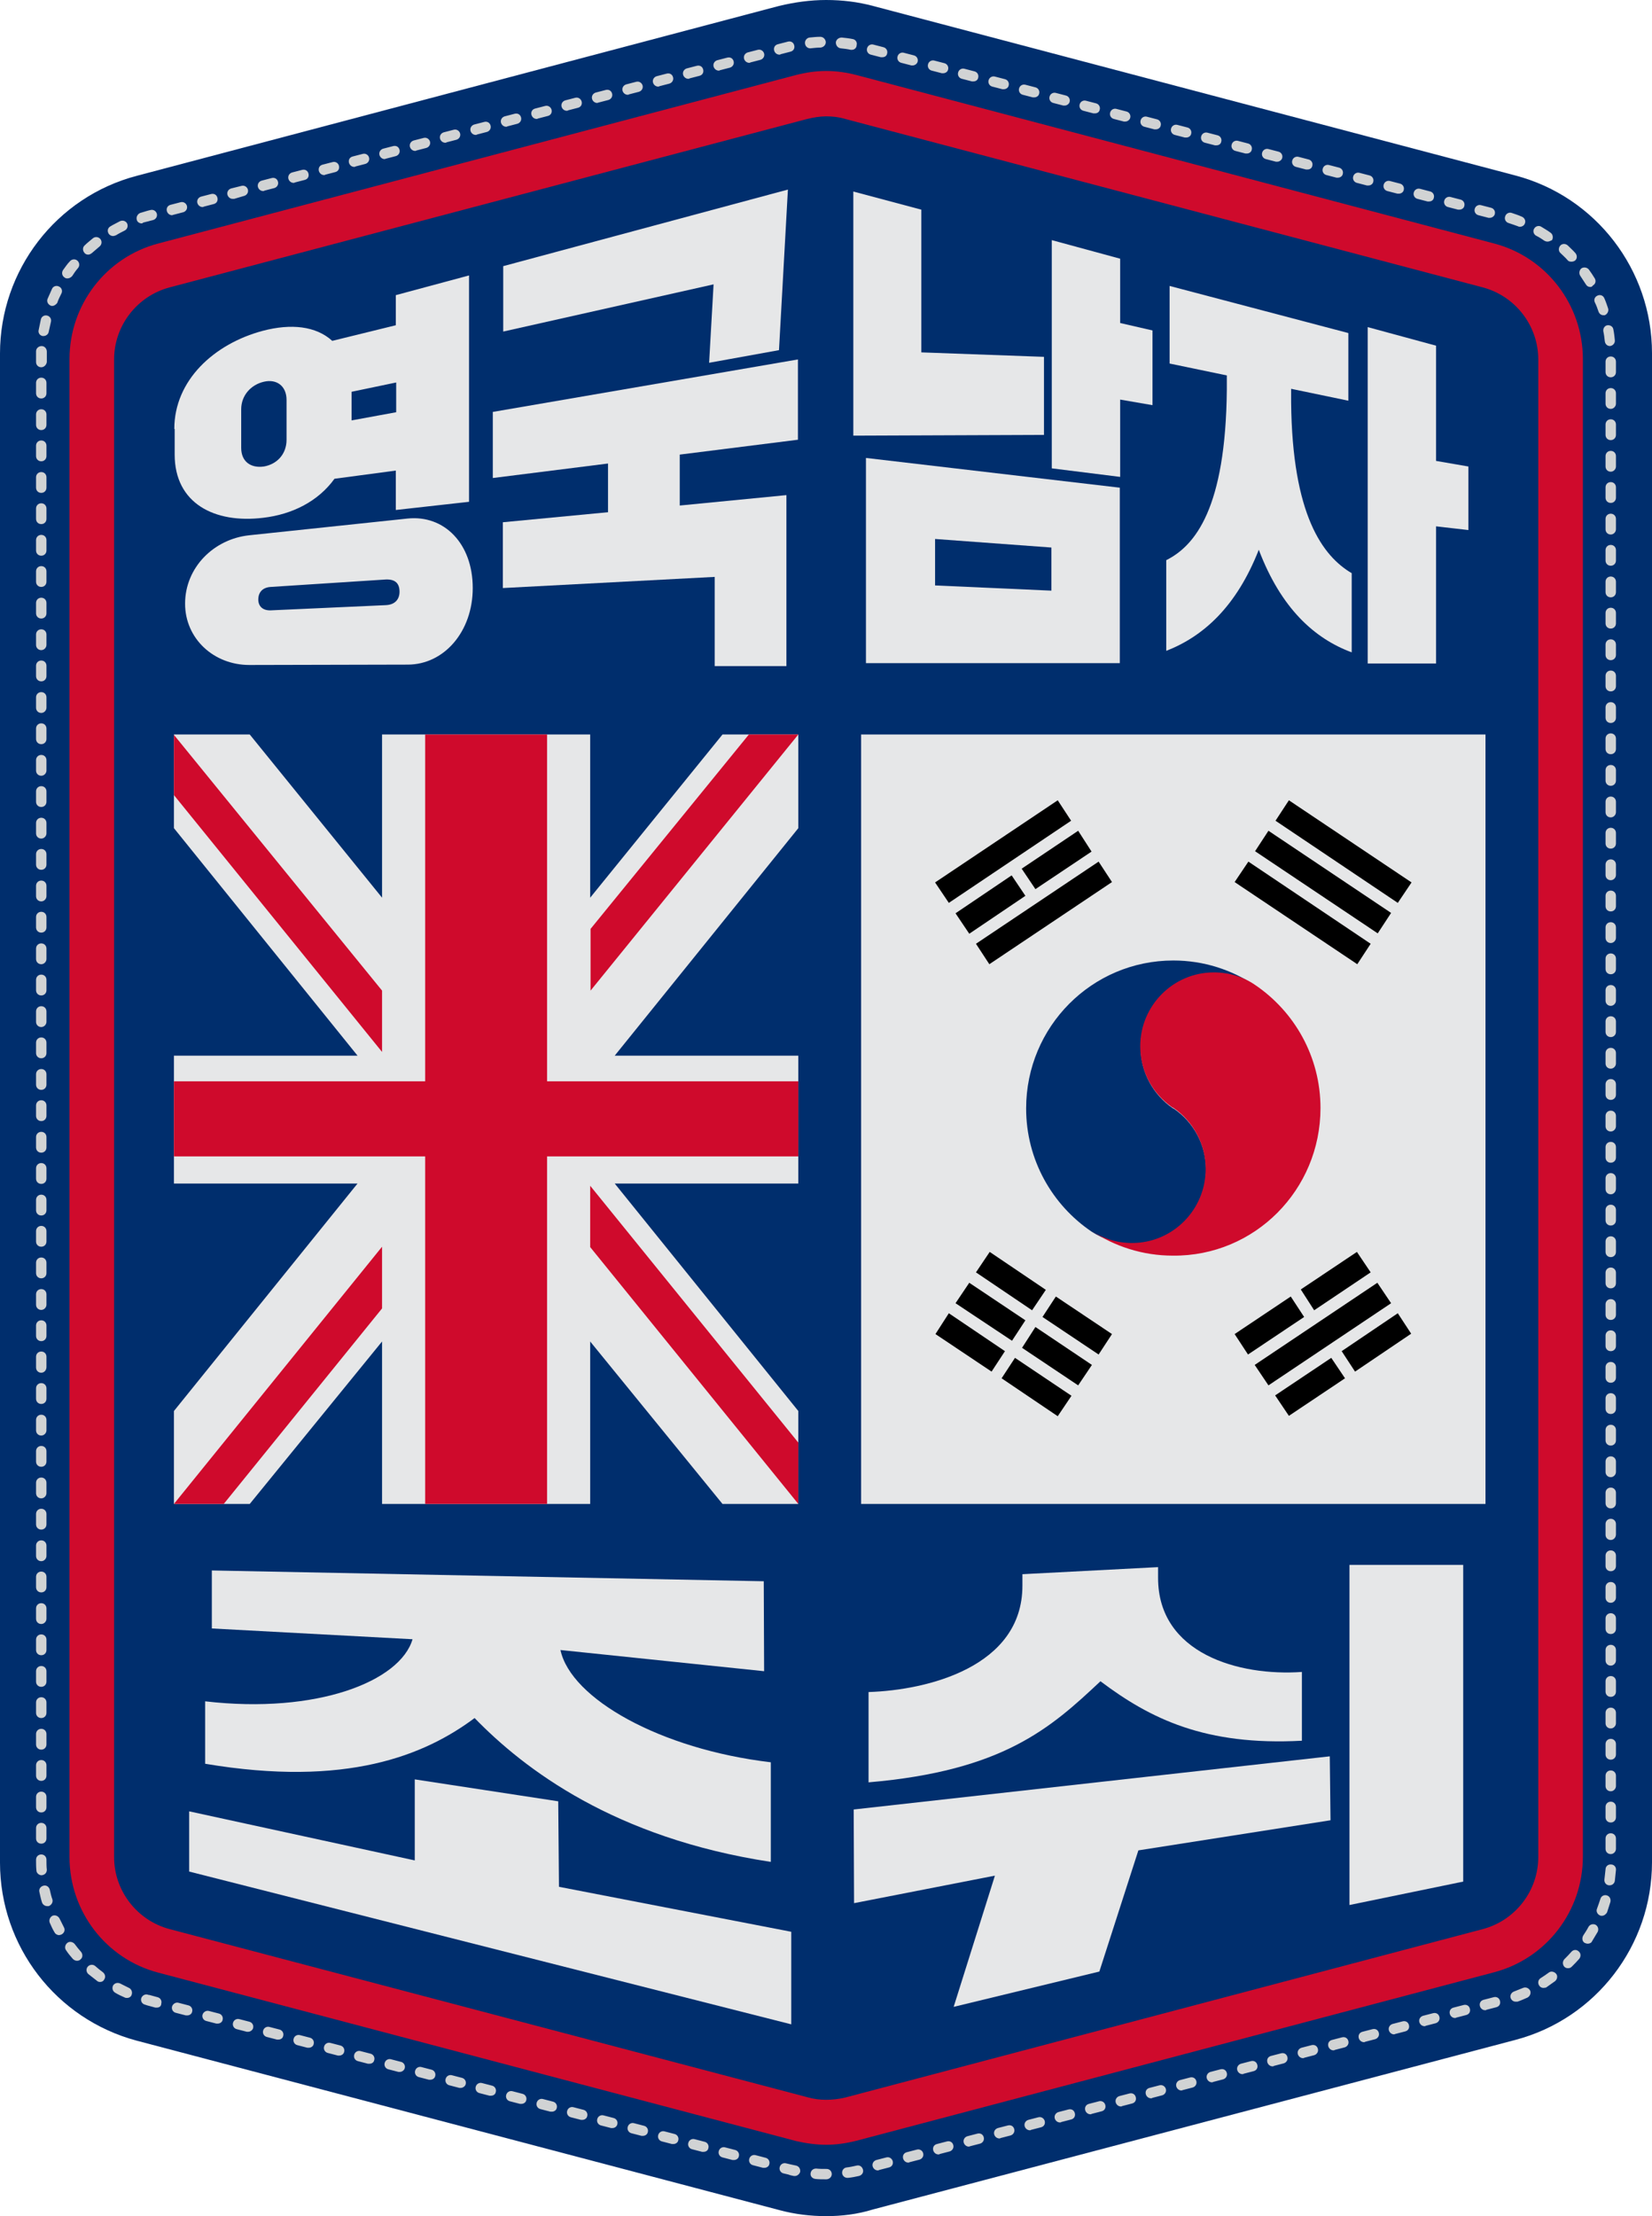 <?xml version="1.0" encoding="utf-8"?>
<!-- Generator: Adobe Illustrator 18.1.1, SVG Export Plug-In . SVG Version: 6.00 Build 0)  -->
<svg version="1.1" id="Layer_1" xmlns="http://www.w3.org/2000/svg" xmlns:xlink="http://www.w3.org/1999/xlink" x="0px" y="0px"
	 viewBox="0 0 444.5 596.2" enable-background="new 0 0 444.5 596.2" xml:space="preserve">
<g>
	<path fill="#002E6D" d="M222.3,596.2c-4.2,0-8.4-0.5-12.5-1.6L36.8,549C15.1,543.2,0,523.6,0,501.1v-406C0,72.7,15.1,53,36.8,47.3
		L209.6,1.6C213.8,0.6,218,0,222.3,0c4.3,0,8.5,0.5,12.6,1.6l172.8,45.6c21.7,5.7,36.8,25.4,36.8,47.8v406
		c0,22.4-15.1,42.1-36.8,47.8l-172.8,45.6C230.7,595.7,226.5,596.2,222.3,596.2z"/>
	<path fill="#D1D3D4" d="M222.3,586.3c-1,0-2,0-2.9-0.1c-0.8-0.1-1.4-0.7-1.3-1.5c0.1-0.8,0.7-1.3,1.5-1.3c0.9,0.1,1.8,0.1,2.7,0.1
		l0.1,0c0.8,0,1.4,0.6,1.4,1.4C223.8,585.7,223.1,586.3,222.3,586.3L222.3,586.3C222.3,586.3,222.3,586.3,222.3,586.3z M228,585.9
		c-0.7,0-1.3-0.5-1.4-1.2c-0.1-0.8,0.4-1.5,1.2-1.6c0.9-0.1,1.8-0.3,2.7-0.5c0.8-0.2,1.5,0.3,1.7,1.1c0.2,0.8-0.3,1.5-1.1,1.7
		c-0.9,0.2-1.9,0.4-2.9,0.5C228.1,585.9,228,585.9,228,585.9z M213.9,585.4c-0.1,0-0.2,0-0.3,0c-0.5-0.1-1-0.2-1.5-0.4l-1.3-0.3
		c-0.8-0.2-1.2-1-1-1.7c0.2-0.8,1-1.2,1.7-1l1.3,0.3c0.5,0.1,0.9,0.2,1.4,0.3c0.8,0.2,1.2,0.9,1.1,1.7
		C215.1,584.9,214.5,585.4,213.9,585.4z M236.2,583.9c-0.6,0-1.2-0.4-1.4-1.1c-0.2-0.8,0.3-1.5,1-1.7l2.7-0.7c0.8-0.2,1.5,0.3,1.7,1
		c0.2,0.8-0.2,1.5-1,1.7l-2.7,0.7C236.4,583.9,236.3,583.9,236.2,583.9z M205.7,583.2c-0.1,0-0.2,0-0.4,0l-2.7-0.7
		c-0.8-0.2-1.2-1-1-1.7c0.2-0.8,1-1.2,1.7-1l2.7,0.7c0.8,0.2,1.2,1,1,1.7C206.9,582.8,206.3,583.2,205.7,583.2z M244.4,581.8
		c-0.6,0-1.2-0.4-1.4-1.1c-0.2-0.8,0.2-1.5,1-1.7l2.7-0.7c0.7-0.2,1.5,0.2,1.7,1c0.2,0.8-0.3,1.5-1,1.7l-2.7,0.7
		C244.6,581.8,244.5,581.8,244.4,581.8z M197.5,581.1c-0.1,0-0.2,0-0.4,0l-2.7-0.7c-0.8-0.2-1.2-1-1-1.7c0.2-0.8,1-1.2,1.7-1
		l2.7,0.7c0.8,0.2,1.2,1,1,1.7C198.7,580.7,198.1,581.1,197.5,581.1z M252.5,579.6c-0.6,0-1.2-0.4-1.4-1.1c-0.2-0.8,0.2-1.5,1-1.7
		l2.7-0.7c0.8-0.2,1.5,0.2,1.7,1c0.2,0.8-0.3,1.5-1,1.7l-2.7,0.7C252.8,579.6,252.7,579.6,252.5,579.6z M189.3,578.9
		c-0.1,0-0.2,0-0.4,0l-2.7-0.7c-0.8-0.2-1.2-1-1-1.7c0.2-0.8,1-1.2,1.7-1l2.7,0.7c0.8,0.2,1.2,1,1,1.7
		C190.5,578.5,190,578.9,189.3,578.9z M260.7,577.5c-0.6,0-1.2-0.4-1.4-1.1c-0.2-0.8,0.3-1.5,1-1.7l2.7-0.7c0.8-0.2,1.5,0.2,1.7,1
		c0.2,0.8-0.3,1.5-1,1.7l-2.7,0.7C261,577.4,260.8,577.5,260.7,577.5z M181.2,576.8c-0.1,0-0.2,0-0.4,0l-2.7-0.7
		c-0.8-0.2-1.2-1-1-1.7c0.2-0.8,1-1.2,1.7-1l2.7,0.7c0.8,0.2,1.2,1,1,1.7C182.4,576.4,181.8,576.8,181.2,576.8z M268.9,575.3
		c-0.6,0-1.2-0.4-1.4-1.1c-0.2-0.8,0.3-1.5,1-1.7l2.7-0.7c0.8-0.2,1.5,0.2,1.7,1c0.2,0.8-0.3,1.5-1,1.7l-2.7,0.7
		C269.1,575.3,269,575.3,268.9,575.3z M173,574.6c-0.1,0-0.2,0-0.4,0l-2.7-0.7c-0.8-0.2-1.2-1-1-1.7c0.2-0.8,1-1.2,1.7-1l2.7,0.7
		c0.8,0.2,1.2,1,1,1.7C174.2,574.2,173.6,574.6,173,574.6z M277.1,573.1c-0.6,0-1.2-0.4-1.4-1.1c-0.2-0.8,0.3-1.5,1-1.7l2.7-0.7
		c0.8-0.2,1.5,0.3,1.7,1c0.2,0.8-0.2,1.5-1,1.7l-2.7,0.7C277.3,573.1,277.2,573.1,277.1,573.1z M164.8,572.5c-0.1,0-0.2,0-0.4,0
		l-2.7-0.7c-0.8-0.2-1.2-1-1-1.7c0.2-0.8,1-1.2,1.7-1l2.7,0.7c0.8,0.2,1.2,1,1,1.7C166,572,165.5,572.5,164.8,572.5z M285.2,571
		c-0.6,0-1.2-0.4-1.4-1.1c-0.2-0.8,0.3-1.5,1-1.7l2.7-0.7c0.8-0.2,1.5,0.2,1.7,1c0.2,0.8-0.2,1.5-1,1.7l-2.7,0.7
		C285.5,571,285.3,571,285.2,571z M156.7,570.3c-0.1,0-0.2,0-0.4,0l-2.7-0.7c-0.8-0.2-1.2-1-1-1.7c0.2-0.8,1-1.2,1.7-1l2.7,0.7
		c0.8,0.2,1.2,1,1,1.7C157.9,569.9,157.3,570.3,156.7,570.3z M293.4,568.8c-0.6,0-1.2-0.4-1.4-1.1c-0.2-0.8,0.2-1.5,1-1.7l2.7-0.7
		c0.7-0.2,1.5,0.2,1.7,1c0.2,0.8-0.2,1.5-1,1.7l-2.7,0.7C293.6,568.8,293.5,568.8,293.4,568.8z M148.5,568.1c-0.1,0-0.2,0-0.4,0
		l-2.7-0.7c-0.8-0.2-1.2-1-1-1.7c0.2-0.8,1-1.2,1.7-1l2.7,0.7c0.8,0.2,1.2,1,1,1.7C149.7,567.7,149.1,568.1,148.5,568.1z
		 M301.6,566.7c-0.6,0-1.2-0.4-1.4-1.1c-0.2-0.8,0.3-1.5,1-1.7l2.7-0.7c0.8-0.2,1.5,0.2,1.7,1c0.2,0.8-0.2,1.5-1,1.7l-2.7,0.7
		C301.8,566.7,301.7,566.7,301.6,566.7z M140.3,566c-0.1,0-0.2,0-0.4,0l-2.7-0.7c-0.8-0.2-1.2-1-1-1.7c0.2-0.8,1-1.2,1.7-1l2.7,0.7
		c0.8,0.2,1.2,1,1,1.7C141.5,565.6,140.9,566,140.3,566z M309.7,564.5c-0.6,0-1.2-0.4-1.4-1.1c-0.2-0.8,0.2-1.5,1-1.7l2.7-0.7
		c0.8-0.2,1.5,0.3,1.7,1c0.2,0.8-0.3,1.5-1,1.7l-2.7,0.7C310,564.5,309.9,564.5,309.7,564.5z M132.1,563.8c-0.1,0-0.2,0-0.4,0
		l-2.7-0.7c-0.8-0.2-1.2-1-1-1.7c0.2-0.8,1-1.2,1.7-1l2.7,0.7c0.8,0.2,1.2,1,1,1.7C133.3,563.4,132.8,563.8,132.1,563.8z
		 M317.9,562.4c-0.6,0-1.2-0.4-1.4-1.1c-0.2-0.8,0.3-1.5,1-1.7l2.7-0.7c0.8-0.2,1.5,0.2,1.7,1c0.2,0.8-0.3,1.5-1,1.7l-2.7,0.7
		C318.2,562.3,318,562.4,317.9,562.4z M124,561.7c-0.1,0-0.2,0-0.4,0l-2.7-0.7c-0.8-0.2-1.2-1-1-1.7c0.2-0.8,1-1.2,1.7-1l2.7,0.7
		c0.8,0.2,1.2,1,1,1.7C125.2,561.2,124.6,561.7,124,561.7z M326.1,560.2c-0.6,0-1.2-0.4-1.4-1.1c-0.2-0.8,0.3-1.5,1-1.7l2.7-0.7
		c0.8-0.2,1.5,0.2,1.7,1c0.2,0.8-0.3,1.5-1,1.7l-2.7,0.7C326.3,560.2,326.2,560.2,326.1,560.2z M115.8,559.5c-0.1,0-0.2,0-0.4,0
		l-2.7-0.7c-0.8-0.2-1.2-1-1-1.7c0.2-0.8,1-1.2,1.7-1l2.7,0.7c0.8,0.2,1.2,1,1,1.7C117,559.1,116.4,559.5,115.8,559.5z M334.3,558
		c-0.6,0-1.2-0.4-1.4-1.1c-0.2-0.8,0.3-1.5,1-1.7l2.7-0.7c0.8-0.2,1.5,0.2,1.7,1c0.2,0.8-0.2,1.5-1,1.7l-2.7,0.7
		C334.5,558,334.4,558,334.3,558z M107.6,557.4c-0.1,0-0.2,0-0.4,0l-2.7-0.7c-0.8-0.2-1.2-1-1-1.7c0.2-0.8,1-1.2,1.7-1l2.7,0.7
		c0.8,0.2,1.2,1,1,1.7C108.8,556.9,108.2,557.4,107.6,557.4z M342.4,555.9c-0.6,0-1.2-0.4-1.4-1.1c-0.2-0.8,0.2-1.5,1-1.7l2.7-0.7
		c0.8-0.2,1.5,0.2,1.7,1c0.2,0.8-0.3,1.5-1,1.7l-2.7,0.7C342.7,555.9,342.6,555.9,342.4,555.9z M99.4,555.2c-0.1,0-0.2,0-0.4,0
		l-2.7-0.7c-0.8-0.2-1.2-1-1-1.7c0.2-0.8,1-1.2,1.7-1l2.7,0.7c0.8,0.2,1.2,1,1,1.7C100.6,554.8,100.1,555.2,99.4,555.2z
		 M350.6,553.7c-0.6,0-1.2-0.4-1.4-1.1c-0.2-0.8,0.3-1.5,1-1.7l2.7-0.7c0.8-0.2,1.5,0.2,1.7,1c0.2,0.8-0.3,1.5-1,1.7l-2.7,0.7
		C350.8,553.7,350.7,553.7,350.6,553.7z M91.3,553c-0.1,0-0.2,0-0.4,0l-2.7-0.7c-0.8-0.2-1.2-1-1-1.7c0.2-0.8,1-1.2,1.7-1l2.7,0.7
		c0.8,0.2,1.2,1,1,1.7C92.5,552.6,91.9,553,91.3,553z M358.8,551.6c-0.6,0-1.2-0.4-1.4-1.1c-0.2-0.8,0.2-1.5,1-1.7l2.7-0.7
		c0.8-0.2,1.5,0.2,1.7,1c0.2,0.8-0.3,1.5-1,1.7l-2.7,0.7C359,551.6,358.9,551.6,358.8,551.6z M83.1,550.9c-0.1,0-0.2,0-0.4,0
		l-2.7-0.7c-0.8-0.2-1.2-1-1-1.7c0.2-0.8,1-1.2,1.7-1l2.7,0.7c0.8,0.2,1.2,1,1,1.7C84.3,550.5,83.7,550.9,83.1,550.9z M367,549.4
		c-0.6,0-1.2-0.4-1.4-1.1c-0.2-0.8,0.2-1.5,1-1.7l2.7-0.7c0.8-0.2,1.5,0.2,1.7,1c0.2,0.8-0.3,1.5-1,1.7l-2.7,0.7
		C367.2,549.4,367.1,549.4,367,549.4z M74.9,548.7c-0.1,0-0.2,0-0.4,0l-2.7-0.7c-0.8-0.2-1.2-1-1-1.7c0.2-0.8,1-1.2,1.7-1l2.7,0.7
		c0.8,0.2,1.2,1,1,1.7C76.1,548.3,75.6,548.7,74.9,548.7z M375.1,547.3c-0.6,0-1.2-0.4-1.4-1.1c-0.2-0.8,0.3-1.5,1-1.7l2.7-0.7
		c0.8-0.2,1.5,0.2,1.7,1c0.2,0.8-0.2,1.5-1,1.7l-2.7,0.7C375.4,547.2,375.2,547.3,375.1,547.3z M66.8,546.6c-0.1,0-0.2,0-0.4,0
		l-2.7-0.7c-0.8-0.2-1.2-1-1-1.7c0.2-0.8,1-1.2,1.7-1l2.7,0.7c0.8,0.2,1.2,1,1,1.7C68,546.1,67.4,546.6,66.8,546.6z M383.3,545.1
		c-0.6,0-1.2-0.4-1.4-1.1c-0.2-0.8,0.3-1.5,1-1.7l2.7-0.7c0.8-0.2,1.5,0.2,1.7,1c0.2,0.8-0.3,1.5-1,1.7l-2.7,0.7
		C383.5,545.1,383.4,545.1,383.3,545.1z M58.6,544.4c-0.1,0-0.2,0-0.4,0l-2.7-0.7c-0.8-0.2-1.2-1-1-1.7s1-1.2,1.7-1l2.7,0.7
		c0.8,0.2,1.2,1,1,1.7C59.8,544,59.2,544.4,58.6,544.4z M391.5,542.9c-0.6,0-1.2-0.4-1.4-1.1c-0.2-0.8,0.2-1.5,1-1.7l2.7-0.7
		c0.8-0.2,1.5,0.2,1.7,1c0.2,0.8-0.2,1.5-1,1.7l-2.7,0.7C391.7,542.9,391.6,542.9,391.5,542.9z M50.4,542.2c-0.1,0-0.2,0-0.4,0
		l-2.7-0.7c-0.8-0.2-1.2-1-1-1.7s1-1.2,1.7-1l2.7,0.7c0.8,0.2,1.2,1,1,1.7C51.6,541.8,51,542.2,50.4,542.2z M399.6,540.8
		c-0.6,0-1.2-0.4-1.4-1.1c-0.2-0.8,0.2-1.5,1-1.7l2.7-0.7c0.8-0.2,1.5,0.2,1.7,1c0.2,0.8-0.2,1.5-1,1.7l-2.7,0.7
		C399.9,540.8,399.8,540.8,399.6,540.8z M42.2,540.1c-0.1,0-0.2,0-0.4,0l-2.2-0.6c-0.2-0.1-0.4-0.1-0.6-0.2c-0.8-0.2-1.2-1-1-1.7
		s1-1.2,1.7-1c0.2,0.1,0.4,0.1,0.5,0.1l2.2,0.6c0.8,0.2,1.2,1,1,1.7C43.4,539.7,42.9,540.1,42.2,540.1z M407.8,538.5
		c-0.6,0-1.1-0.4-1.3-0.9c-0.3-0.7,0.1-1.5,0.8-1.8c0.8-0.3,1.7-0.7,2.5-1c0.7-0.3,1.5,0,1.9,0.7c0.3,0.7,0,1.5-0.7,1.9
		c-0.9,0.4-1.8,0.8-2.7,1.1C408.1,538.5,407.9,538.5,407.8,538.5z M34.2,537.5c-0.2,0-0.4,0-0.6-0.1c-0.9-0.4-1.8-0.8-2.6-1.3
		c-0.7-0.4-0.9-1.2-0.6-1.9c0.4-0.7,1.2-0.9,1.9-0.6c0.8,0.4,1.6,0.8,2.4,1.2c0.7,0.3,1,1.2,0.7,1.9
		C35.3,537.1,34.8,537.5,34.2,537.5z M415.3,534.8c-0.5,0-0.9-0.2-1.2-0.7c-0.4-0.7-0.2-1.5,0.4-1.9c0.8-0.5,1.5-1,2.2-1.5
		c0.6-0.5,1.5-0.3,2,0.3c0.5,0.6,0.3,1.5-0.3,2c-0.8,0.6-1.6,1.1-2.4,1.7C415.9,534.7,415.6,534.8,415.3,534.8z M26.9,533.2
		c-0.3,0-0.6-0.1-0.8-0.3c-0.8-0.6-1.5-1.2-2.3-1.8c-0.6-0.5-0.7-1.4-0.2-2c0.5-0.6,1.4-0.7,2-0.2c0.7,0.6,1.4,1.2,2.1,1.7
		c0.6,0.5,0.8,1.3,0.3,2C27.8,533,27.4,533.2,26.9,533.2z M421.9,529.5c-0.4,0-0.7-0.1-1-0.4c-0.5-0.6-0.5-1.4,0-2
		c0.6-0.6,1.3-1.3,1.9-2c0.5-0.6,1.4-0.7,2-0.1c0.6,0.5,0.6,1.4,0.1,2c-0.6,0.7-1.3,1.4-2,2.1C422.6,529.4,422.3,529.5,421.9,529.5z
		 M20.7,527.5c-0.4,0-0.8-0.2-1.1-0.5c-0.6-0.7-1.3-1.5-1.8-2.3c-0.5-0.6-0.3-1.5,0.3-2c0.6-0.5,1.5-0.3,2,0.3
		c0.5,0.7,1.1,1.4,1.7,2.1c0.5,0.6,0.5,1.5-0.1,2C21.4,527.4,21.1,527.5,20.7,527.5z M427.2,522.9c-0.3,0-0.5-0.1-0.8-0.2
		c-0.7-0.4-0.8-1.3-0.4-2c0.5-0.8,1-1.5,1.4-2.3c0.4-0.7,1.2-0.9,1.9-0.6c0.7,0.4,0.9,1.2,0.6,1.9c-0.5,0.8-1,1.7-1.5,2.5
		C428.2,522.7,427.7,522.9,427.2,522.9z M15.9,520.6c-0.5,0-1-0.3-1.2-0.7c-0.5-0.8-0.9-1.7-1.3-2.6c-0.3-0.7,0-1.5,0.7-1.9
		c0.7-0.3,1.5,0,1.9,0.7c0.4,0.8,0.8,1.6,1.2,2.4c0.4,0.7,0.1,1.5-0.6,1.9C16.4,520.5,16.1,520.6,15.9,520.6z M431,515.4
		c-0.2,0-0.3,0-0.5-0.1c-0.7-0.3-1.1-1.1-0.8-1.8c0.3-0.8,0.6-1.7,0.9-2.6c0.2-0.8,1-1.2,1.7-1c0.8,0.2,1.2,1,1,1.8
		c-0.3,0.9-0.6,1.9-0.9,2.8C432.1,515,431.6,515.4,431,515.4z M12.7,512.8c-0.6,0-1.2-0.4-1.4-1c-0.3-0.9-0.5-1.9-0.7-2.8
		c-0.2-0.8,0.3-1.5,1.1-1.7c0.8-0.2,1.5,0.3,1.7,1.1c0.2,0.9,0.4,1.8,0.7,2.6c0.2,0.7-0.2,1.5-1,1.8
		C12.9,512.8,12.8,512.8,12.7,512.8z M433.1,507.2c-0.1,0-0.1,0-0.2,0c-0.8-0.1-1.3-0.8-1.2-1.6c0.1-0.9,0.2-1.8,0.3-2.7
		c0-0.8,0.7-1.4,1.5-1.3c0.8,0,1.4,0.7,1.3,1.5c-0.1,1-0.2,1.9-0.3,2.9C434.4,506.7,433.8,507.2,433.1,507.2z M11.2,504.5
		c-0.7,0-1.4-0.6-1.4-1.3c-0.1-0.9-0.1-1.8-0.1-2.7v-0.2c0-0.8,0.6-1.4,1.4-1.4c0.8,0,1.4,0.6,1.4,1.4v0.2c0,0.8,0,1.7,0.1,2.5
		C12.6,503.8,12.1,504.4,11.2,504.5C11.2,504.5,11.2,504.5,11.2,504.5z M433.4,498.8c-0.8,0-1.4-0.6-1.4-1.4v-2.8
		c0-0.8,0.6-1.4,1.4-1.4s1.4,0.6,1.4,1.4v2.8C434.8,498.1,434.2,498.8,433.4,498.8z M11.1,496c-0.8,0-1.4-0.6-1.4-1.4v-2.8
		c0-0.8,0.6-1.4,1.4-1.4c0.8,0,1.4,0.6,1.4,1.4v2.8C12.5,495.4,11.9,496,11.1,496z M433.4,490.3c-0.8,0-1.4-0.6-1.4-1.4v-2.8
		c0-0.8,0.6-1.4,1.4-1.4s1.4,0.6,1.4,1.4v2.8C434.8,489.7,434.2,490.3,433.4,490.3z M11.1,487.6c-0.8,0-1.4-0.6-1.4-1.4v-2.8
		c0-0.8,0.6-1.4,1.4-1.4c0.8,0,1.4,0.6,1.4,1.4v2.8C12.5,487,11.9,487.6,11.1,487.6z M433.4,481.9c-0.8,0-1.4-0.6-1.4-1.4v-2.8
		c0-0.8,0.6-1.4,1.4-1.4s1.4,0.6,1.4,1.4v2.8C434.8,481.2,434.2,481.9,433.4,481.9z M11.1,479.1c-0.8,0-1.4-0.6-1.4-1.4v-2.8
		c0-0.8,0.6-1.4,1.4-1.4c0.8,0,1.4,0.6,1.4,1.4v2.8C12.5,478.5,11.9,479.1,11.1,479.1z M433.4,473.4c-0.8,0-1.4-0.6-1.4-1.4v-2.8
		c0-0.8,0.6-1.4,1.4-1.4s1.4,0.6,1.4,1.4v2.8C434.8,472.8,434.2,473.4,433.4,473.4z M11.1,470.7c-0.8,0-1.4-0.6-1.4-1.4v-2.8
		c0-0.8,0.6-1.4,1.4-1.4c0.8,0,1.4,0.6,1.4,1.4v2.8C12.5,470.1,11.9,470.7,11.1,470.7z M433.4,465c-0.8,0-1.4-0.6-1.4-1.4v-2.8
		c0-0.8,0.6-1.4,1.4-1.4s1.4,0.6,1.4,1.4v2.8C434.8,464.3,434.2,465,433.4,465z M11.1,462.2c-0.8,0-1.4-0.6-1.4-1.4V458
		c0-0.8,0.6-1.4,1.4-1.4c0.8,0,1.4,0.6,1.4,1.4v2.8C12.5,461.6,11.9,462.2,11.1,462.2z M433.4,456.5c-0.8,0-1.4-0.6-1.4-1.4v-2.8
		c0-0.8,0.6-1.4,1.4-1.4s1.4,0.6,1.4,1.4v2.8C434.8,455.9,434.2,456.5,433.4,456.5z M11.1,453.8c-0.8,0-1.4-0.6-1.4-1.4v-2.8
		c0-0.8,0.6-1.4,1.4-1.4c0.8,0,1.4,0.6,1.4,1.4v2.8C12.5,453.2,11.9,453.8,11.1,453.8z M433.4,448.1c-0.8,0-1.4-0.6-1.4-1.4v-2.8
		c0-0.8,0.6-1.4,1.4-1.4s1.4,0.6,1.4,1.4v2.8C434.8,447.4,434.2,448.1,433.4,448.1z M11.1,445.3c-0.8,0-1.4-0.6-1.4-1.4v-2.8
		c0-0.8,0.6-1.4,1.4-1.4c0.8,0,1.4,0.6,1.4,1.4v2.8C12.5,444.7,11.9,445.3,11.1,445.3z M433.4,439.6c-0.8,0-1.4-0.6-1.4-1.4v-2.8
		c0-0.8,0.6-1.4,1.4-1.4s1.4,0.6,1.4,1.4v2.8C434.8,439,434.2,439.6,433.4,439.6z M11.1,436.9c-0.8,0-1.4-0.6-1.4-1.4v-2.8
		c0-0.8,0.6-1.4,1.4-1.4c0.8,0,1.4,0.6,1.4,1.4v2.8C12.5,436.2,11.9,436.9,11.1,436.9z M433.4,431.2c-0.8,0-1.4-0.6-1.4-1.4v-2.8
		c0-0.8,0.6-1.4,1.4-1.4s1.4,0.6,1.4,1.4v2.8C434.8,430.5,434.2,431.2,433.4,431.2z M11.1,428.4c-0.8,0-1.4-0.6-1.4-1.4v-2.8
		c0-0.8,0.6-1.4,1.4-1.4c0.8,0,1.4,0.6,1.4,1.4v2.8C12.5,427.8,11.9,428.4,11.1,428.4z M433.4,422.7c-0.8,0-1.4-0.6-1.4-1.4v-2.8
		c0-0.8,0.6-1.4,1.4-1.4s1.4,0.6,1.4,1.4v2.8C434.8,422.1,434.2,422.7,433.4,422.7z M11.1,420c-0.8,0-1.4-0.6-1.4-1.4v-2.8
		c0-0.8,0.6-1.4,1.4-1.4c0.8,0,1.4,0.6,1.4,1.4v2.8C12.5,419.3,11.9,420,11.1,420z M433.4,414.3c-0.8,0-1.4-0.6-1.4-1.4V410
		c0-0.8,0.6-1.4,1.4-1.4s1.4,0.6,1.4,1.4v2.8C434.8,413.6,434.2,414.3,433.4,414.3z M11.1,411.5c-0.8,0-1.4-0.6-1.4-1.4v-2.8
		c0-0.8,0.6-1.4,1.4-1.4c0.8,0,1.4,0.6,1.4,1.4v2.8C12.5,410.9,11.9,411.5,11.1,411.5z M433.4,405.8c-0.8,0-1.4-0.6-1.4-1.4v-2.8
		c0-0.8,0.6-1.4,1.4-1.4s1.4,0.6,1.4,1.4v2.8C434.8,405.2,434.2,405.8,433.4,405.8z M11.1,403.1c-0.8,0-1.4-0.6-1.4-1.4v-2.8
		c0-0.8,0.6-1.4,1.4-1.4c0.8,0,1.4,0.6,1.4,1.4v2.8C12.5,402.4,11.9,403.1,11.1,403.1z M433.4,397.4c-0.8,0-1.4-0.6-1.4-1.4v-2.8
		c0-0.8,0.6-1.4,1.4-1.4s1.4,0.6,1.4,1.4v2.8C434.8,396.7,434.2,397.4,433.4,397.4z M11.1,394.6c-0.8,0-1.4-0.6-1.4-1.4v-2.8
		c0-0.8,0.6-1.4,1.4-1.4c0.8,0,1.4,0.6,1.4,1.4v2.8C12.5,394,11.9,394.6,11.1,394.6z M433.4,388.9c-0.8,0-1.4-0.6-1.4-1.4v-2.8
		c0-0.8,0.6-1.4,1.4-1.4s1.4,0.6,1.4,1.4v2.8C434.8,388.3,434.2,388.9,433.4,388.9z M11.1,386.2c-0.8,0-1.4-0.6-1.4-1.4v-2.8
		c0-0.8,0.6-1.4,1.4-1.4c0.8,0,1.4,0.6,1.4,1.4v2.8C12.5,385.5,11.9,386.2,11.1,386.2z M433.4,380.4c-0.8,0-1.4-0.6-1.4-1.4v-2.8
		c0-0.8,0.6-1.4,1.4-1.4s1.4,0.6,1.4,1.4v2.8C434.8,379.8,434.2,380.4,433.4,380.4z M11.1,377.7c-0.8,0-1.4-0.6-1.4-1.4v-2.8
		c0-0.8,0.6-1.4,1.4-1.4c0.8,0,1.4,0.6,1.4,1.4v2.8C12.5,377.1,11.9,377.7,11.1,377.7z M433.4,372c-0.8,0-1.4-0.6-1.4-1.4v-2.8
		c0-0.8,0.6-1.4,1.4-1.4s1.4,0.6,1.4,1.4v2.8C434.8,371.4,434.2,372,433.4,372z M11.1,369.3c-0.8,0-1.4-0.6-1.4-1.4V365
		c0-0.8,0.6-1.4,1.4-1.4c0.8,0,1.4,0.6,1.4,1.4v2.8C12.5,368.6,11.9,369.3,11.1,369.3z M433.4,363.5c-0.8,0-1.4-0.6-1.4-1.4v-2.8
		c0-0.8,0.6-1.4,1.4-1.4s1.4,0.6,1.4,1.4v2.8C434.8,362.9,434.2,363.5,433.4,363.5z M11.1,360.8c-0.8,0-1.4-0.6-1.4-1.4v-2.8
		c0-0.8,0.6-1.4,1.4-1.4c0.8,0,1.4,0.6,1.4,1.4v2.8C12.5,360.2,11.9,360.8,11.1,360.8z M433.4,355.1c-0.8,0-1.4-0.6-1.4-1.4v-2.8
		c0-0.8,0.6-1.4,1.4-1.4s1.4,0.6,1.4,1.4v2.8C434.8,354.5,434.2,355.1,433.4,355.1z M11.1,352.4c-0.8,0-1.4-0.6-1.4-1.4v-2.8
		c0-0.8,0.6-1.4,1.4-1.4c0.8,0,1.4,0.6,1.4,1.4v2.8C12.5,351.7,11.9,352.4,11.1,352.4z M433.4,346.6c-0.8,0-1.4-0.6-1.4-1.4v-2.8
		c0-0.8,0.6-1.4,1.4-1.4s1.4,0.6,1.4,1.4v2.8C434.8,346,434.2,346.6,433.4,346.6z M11.1,343.9c-0.8,0-1.4-0.6-1.4-1.4v-2.8
		c0-0.8,0.6-1.4,1.4-1.4c0.8,0,1.4,0.6,1.4,1.4v2.8C12.5,343.3,11.9,343.9,11.1,343.9z M433.4,338.2c-0.8,0-1.4-0.6-1.4-1.4V334
		c0-0.8,0.6-1.4,1.4-1.4s1.4,0.6,1.4,1.4v2.8C434.8,337.6,434.2,338.2,433.4,338.2z M11.1,335.4c-0.8,0-1.4-0.6-1.4-1.4v-2.8
		c0-0.8,0.6-1.4,1.4-1.4c0.8,0,1.4,0.6,1.4,1.4v2.8C12.5,334.8,11.9,335.4,11.1,335.4z M433.4,329.7c-0.8,0-1.4-0.6-1.4-1.4v-2.8
		c0-0.8,0.6-1.4,1.4-1.4s1.4,0.6,1.4,1.4v2.8C434.8,329.1,434.2,329.7,433.4,329.7z M11.1,327c-0.8,0-1.4-0.6-1.4-1.4v-2.8
		c0-0.8,0.6-1.4,1.4-1.4c0.8,0,1.4,0.6,1.4,1.4v2.8C12.5,326.4,11.9,327,11.1,327z M433.4,321.3c-0.8,0-1.4-0.6-1.4-1.4V317
		c0-0.8,0.6-1.4,1.4-1.4s1.4,0.6,1.4,1.4v2.8C434.8,320.6,434.2,321.3,433.4,321.3z M11.1,318.5c-0.8,0-1.4-0.6-1.4-1.4v-2.8
		c0-0.8,0.6-1.4,1.4-1.4c0.8,0,1.4,0.6,1.4,1.4v2.8C12.5,317.9,11.9,318.5,11.1,318.5z M433.4,312.8c-0.8,0-1.4-0.6-1.4-1.4v-2.8
		c0-0.8,0.6-1.4,1.4-1.4s1.4,0.6,1.4,1.4v2.8C434.8,312.2,434.2,312.8,433.4,312.8z M11.1,310.1c-0.8,0-1.4-0.6-1.4-1.4v-2.8
		c0-0.8,0.6-1.4,1.4-1.4c0.8,0,1.4,0.6,1.4,1.4v2.8C12.5,309.5,11.9,310.1,11.1,310.1z M433.4,304.4c-0.8,0-1.4-0.6-1.4-1.4v-2.8
		c0-0.8,0.6-1.4,1.4-1.4s1.4,0.6,1.4,1.4v2.8C434.8,303.7,434.2,304.4,433.4,304.4z M11.1,301.6c-0.8,0-1.4-0.6-1.4-1.4v-2.8
		c0-0.8,0.6-1.4,1.4-1.4c0.8,0,1.4,0.6,1.4,1.4v2.8C12.5,301,11.9,301.6,11.1,301.6z M433.4,295.9c-0.8,0-1.4-0.6-1.4-1.4v-2.8
		c0-0.8,0.6-1.4,1.4-1.4s1.4,0.6,1.4,1.4v2.8C434.8,295.3,434.2,295.9,433.4,295.9z M11.1,293.2c-0.8,0-1.4-0.6-1.4-1.4V289
		c0-0.8,0.6-1.4,1.4-1.4c0.8,0,1.4,0.6,1.4,1.4v2.8C12.5,292.6,11.9,293.2,11.1,293.2z M433.4,287.5c-0.8,0-1.4-0.6-1.4-1.4v-2.8
		c0-0.8,0.6-1.4,1.4-1.4s1.4,0.6,1.4,1.4v2.8C434.8,286.8,434.2,287.5,433.4,287.5z M11.1,284.7c-0.8,0-1.4-0.6-1.4-1.4v-2.8
		c0-0.8,0.6-1.4,1.4-1.4c0.8,0,1.4,0.6,1.4,1.4v2.8C12.5,284.1,11.9,284.7,11.1,284.7z M433.4,279c-0.8,0-1.4-0.6-1.4-1.4v-2.8
		c0-0.8,0.6-1.4,1.4-1.4s1.4,0.6,1.4,1.4v2.8C434.8,278.4,434.2,279,433.4,279z M11.1,276.3c-0.8,0-1.4-0.6-1.4-1.4v-2.8
		c0-0.8,0.6-1.4,1.4-1.4c0.8,0,1.4,0.6,1.4,1.4v2.8C12.5,275.6,11.9,276.3,11.1,276.3z M433.4,270.6c-0.8,0-1.4-0.6-1.4-1.4v-2.8
		c0-0.8,0.6-1.4,1.4-1.4s1.4,0.6,1.4,1.4v2.8C434.8,269.9,434.2,270.6,433.4,270.6z M11.1,267.8c-0.8,0-1.4-0.6-1.4-1.4v-2.8
		c0-0.8,0.6-1.4,1.4-1.4c0.8,0,1.4,0.6,1.4,1.4v2.8C12.5,267.2,11.9,267.8,11.1,267.8z M433.4,262.1c-0.8,0-1.4-0.6-1.4-1.4v-2.8
		c0-0.8,0.6-1.4,1.4-1.4s1.4,0.6,1.4,1.4v2.8C434.8,261.5,434.2,262.1,433.4,262.1z M11.1,259.4c-0.8,0-1.4-0.6-1.4-1.4v-2.8
		c0-0.8,0.6-1.4,1.4-1.4c0.8,0,1.4,0.6,1.4,1.4v2.8C12.5,258.7,11.9,259.4,11.1,259.4z M433.4,253.7c-0.8,0-1.4-0.6-1.4-1.4v-2.8
		c0-0.8,0.6-1.4,1.4-1.4s1.4,0.6,1.4,1.4v2.8C434.8,253,434.2,253.7,433.4,253.7z M11.1,250.9c-0.8,0-1.4-0.6-1.4-1.4v-2.8
		c0-0.8,0.6-1.4,1.4-1.4c0.8,0,1.4,0.6,1.4,1.4v2.8C12.5,250.3,11.9,250.9,11.1,250.9z M433.4,245.2c-0.8,0-1.4-0.6-1.4-1.4V241
		c0-0.8,0.6-1.4,1.4-1.4s1.4,0.6,1.4,1.4v2.8C434.8,244.6,434.2,245.2,433.4,245.2z M11.1,242.5c-0.8,0-1.4-0.6-1.4-1.4v-2.8
		c0-0.8,0.6-1.4,1.4-1.4c0.8,0,1.4,0.6,1.4,1.4v2.8C12.5,241.8,11.9,242.5,11.1,242.5z M433.4,236.8c-0.8,0-1.4-0.6-1.4-1.4v-2.8
		c0-0.8,0.6-1.4,1.4-1.4s1.4,0.6,1.4,1.4v2.8C434.8,236.1,434.2,236.8,433.4,236.8z M11.1,234c-0.8,0-1.4-0.6-1.4-1.4v-2.8
		c0-0.8,0.6-1.4,1.4-1.4c0.8,0,1.4,0.6,1.4,1.4v2.8C12.5,233.4,11.9,234,11.1,234z M433.4,228.3c-0.8,0-1.4-0.6-1.4-1.4v-2.8
		c0-0.8,0.6-1.4,1.4-1.4s1.4,0.6,1.4,1.4v2.8C434.8,227.7,434.2,228.3,433.4,228.3z M11.1,225.6c-0.8,0-1.4-0.6-1.4-1.4v-2.8
		c0-0.8,0.6-1.4,1.4-1.4c0.8,0,1.4,0.6,1.4,1.4v2.8C12.5,224.9,11.9,225.6,11.1,225.6z M433.4,219.9c-0.8,0-1.4-0.6-1.4-1.4v-2.8
		c0-0.8,0.6-1.4,1.4-1.4s1.4,0.6,1.4,1.4v2.8C434.8,219.2,434.2,219.9,433.4,219.9z M11.1,217.1c-0.8,0-1.4-0.6-1.4-1.4v-2.8
		c0-0.8,0.6-1.4,1.4-1.4c0.8,0,1.4,0.6,1.4,1.4v2.8C12.5,216.5,11.9,217.1,11.1,217.1z M433.4,211.4c-0.8,0-1.4-0.6-1.4-1.4v-2.8
		c0-0.8,0.6-1.4,1.4-1.4s1.4,0.6,1.4,1.4v2.8C434.8,210.8,434.2,211.4,433.4,211.4z M11.1,208.7c-0.8,0-1.4-0.6-1.4-1.4v-2.8
		c0-0.8,0.6-1.4,1.4-1.4c0.8,0,1.4,0.6,1.4,1.4v2.8C12.5,208,11.9,208.7,11.1,208.7z M433.4,202.9c-0.8,0-1.4-0.6-1.4-1.4v-2.8
		c0-0.8,0.6-1.4,1.4-1.4s1.4,0.6,1.4,1.4v2.8C434.8,202.3,434.2,202.9,433.4,202.9z M11.1,200.2c-0.8,0-1.4-0.6-1.4-1.4V196
		c0-0.8,0.6-1.4,1.4-1.4c0.8,0,1.4,0.6,1.4,1.4v2.8C12.5,199.6,11.9,200.2,11.1,200.2z M433.4,194.5c-0.8,0-1.4-0.6-1.4-1.4v-2.8
		c0-0.8,0.6-1.4,1.4-1.4s1.4,0.6,1.4,1.4v2.8C434.8,193.9,434.2,194.5,433.4,194.5z M11.1,191.8c-0.8,0-1.4-0.6-1.4-1.4v-2.8
		c0-0.8,0.6-1.4,1.4-1.4c0.8,0,1.4,0.6,1.4,1.4v2.8C12.5,191.1,11.9,191.8,11.1,191.8z M433.4,186c-0.8,0-1.4-0.6-1.4-1.4v-2.8
		c0-0.8,0.6-1.4,1.4-1.4s1.4,0.6,1.4,1.4v2.8C434.8,185.4,434.2,186,433.4,186z M11.1,183.3c-0.8,0-1.4-0.6-1.4-1.4v-2.8
		c0-0.8,0.6-1.4,1.4-1.4c0.8,0,1.4,0.6,1.4,1.4v2.8C12.5,182.7,11.9,183.3,11.1,183.3z M433.4,177.6c-0.8,0-1.4-0.6-1.4-1.4v-2.8
		c0-0.8,0.6-1.4,1.4-1.4s1.4,0.6,1.4,1.4v2.8C434.8,177,434.2,177.6,433.4,177.6z M11.1,174.9c-0.8,0-1.4-0.6-1.4-1.4v-2.8
		c0-0.8,0.6-1.4,1.4-1.4c0.8,0,1.4,0.6,1.4,1.4v2.8C12.5,174.2,11.9,174.9,11.1,174.9z M433.4,169.1c-0.8,0-1.4-0.6-1.4-1.4v-2.8
		c0-0.8,0.6-1.4,1.4-1.4s1.4,0.6,1.4,1.4v2.8C434.8,168.5,434.2,169.1,433.4,169.1z M11.1,166.4c-0.8,0-1.4-0.6-1.4-1.4v-2.8
		c0-0.8,0.6-1.4,1.4-1.4c0.8,0,1.4,0.6,1.4,1.4v2.8C12.5,165.8,11.9,166.4,11.1,166.4z M433.4,160.7c-0.8,0-1.4-0.6-1.4-1.4v-2.8
		c0-0.8,0.6-1.4,1.4-1.4s1.4,0.6,1.4,1.4v2.8C434.8,160.1,434.2,160.7,433.4,160.7z M11.1,157.9c-0.8,0-1.4-0.6-1.4-1.4v-2.8
		c0-0.8,0.6-1.4,1.4-1.4c0.8,0,1.4,0.6,1.4,1.4v2.8C12.5,157.3,11.9,157.9,11.1,157.9z M433.4,152.2c-0.8,0-1.4-0.6-1.4-1.4V148
		c0-0.8,0.6-1.4,1.4-1.4s1.4,0.6,1.4,1.4v2.8C434.8,151.6,434.2,152.2,433.4,152.2z M11.1,149.5c-0.8,0-1.4-0.6-1.4-1.4v-2.8
		c0-0.8,0.6-1.4,1.4-1.4c0.8,0,1.4,0.6,1.4,1.4v2.8C12.5,148.9,11.9,149.5,11.1,149.5z M433.4,143.8c-0.8,0-1.4-0.6-1.4-1.4v-2.8
		c0-0.8,0.6-1.4,1.4-1.4s1.4,0.6,1.4,1.4v2.8C434.8,143.1,434.2,143.8,433.4,143.8z M11.1,141c-0.8,0-1.4-0.6-1.4-1.4v-2.8
		c0-0.8,0.6-1.4,1.4-1.4c0.8,0,1.4,0.6,1.4,1.4v2.8C12.5,140.4,11.9,141,11.1,141z M433.4,135.3c-0.8,0-1.4-0.6-1.4-1.4v-2.8
		c0-0.8,0.6-1.4,1.4-1.4s1.4,0.6,1.4,1.4v2.8C434.8,134.7,434.2,135.3,433.4,135.3z M11.1,132.6c-0.8,0-1.4-0.6-1.4-1.4v-2.8
		c0-0.8,0.6-1.4,1.4-1.4c0.8,0,1.4,0.6,1.4,1.4v2.8C12.5,132,11.9,132.6,11.1,132.6z M433.4,126.9c-0.8,0-1.4-0.6-1.4-1.4v-2.8
		c0-0.8,0.6-1.4,1.4-1.4s1.4,0.6,1.4,1.4v2.8C434.8,126.2,434.2,126.9,433.4,126.9z M11.1,124.1c-0.8,0-1.4-0.6-1.4-1.4v-2.8
		c0-0.8,0.6-1.4,1.4-1.4c0.8,0,1.4,0.6,1.4,1.4v2.8C12.5,123.5,11.9,124.1,11.1,124.1z M433.4,118.4c-0.8,0-1.4-0.6-1.4-1.4v-2.8
		c0-0.8,0.6-1.4,1.4-1.4s1.4,0.6,1.4,1.4v2.8C434.8,117.8,434.2,118.4,433.4,118.4z M11.1,115.7c-0.8,0-1.4-0.6-1.4-1.4v-2.8
		c0-0.8,0.6-1.4,1.4-1.4c0.8,0,1.4,0.6,1.4,1.4v2.8C12.5,115.1,11.9,115.7,11.1,115.7z M433.4,110c-0.8,0-1.4-0.6-1.4-1.4v-2.8
		c0-0.8,0.6-1.4,1.4-1.4s1.4,0.6,1.4,1.4v2.8C434.8,109.3,434.2,110,433.4,110z M11.1,107.2c-0.8,0-1.4-0.6-1.4-1.4V103
		c0-0.8,0.6-1.4,1.4-1.4c0.8,0,1.4,0.6,1.4,1.4v2.8C12.5,106.6,11.9,107.2,11.1,107.2z M433.4,101.5c-0.8,0-1.4-0.6-1.4-1.4v-2.8
		c0-0.8,0.6-1.4,1.4-1.4s1.4,0.6,1.4,1.4v2.8C434.8,100.9,434.2,101.5,433.4,101.5z M11.1,98.8c-0.8,0-1.4-0.6-1.4-1.4v-1.7
		c0-0.4,0-0.8,0-1.2c0-0.8,0.7-1.4,1.5-1.4c0.8,0,1.4,0.7,1.4,1.5c0,0.4,0,0.7,0,1.1v1.7C12.5,98.1,11.9,98.8,11.1,98.8z
		 M433.2,93.1c-0.7,0-1.3-0.5-1.4-1.3c-0.1-0.9-0.2-1.8-0.4-2.7c-0.1-0.8,0.4-1.5,1.1-1.6c0.8-0.1,1.5,0.4,1.6,1.1
		c0.2,1,0.3,1.9,0.4,2.9c0.1,0.8-0.5,1.5-1.3,1.6C433.3,93.1,433.3,93.1,433.2,93.1z M11.7,90.4c-0.1,0-0.2,0-0.2,0
		c-0.8-0.1-1.3-0.9-1.1-1.6c0.2-1,0.4-1.9,0.6-2.9c0.2-0.8,1-1.2,1.7-1c0.8,0.2,1.2,1,1,1.7c-0.2,0.9-0.4,1.8-0.6,2.7
		C13,89.9,12.4,90.4,11.7,90.4z M431.4,84.8c-0.6,0-1.1-0.4-1.3-1c-0.3-0.9-0.6-1.7-1-2.5c-0.3-0.7,0-1.5,0.8-1.8
		c0.7-0.3,1.5,0,1.8,0.8c0.4,0.9,0.7,1.8,1,2.7c0.2,0.7-0.2,1.5-0.9,1.8C431.7,84.8,431.6,84.8,431.4,84.8z M14.1,82.3
		c-0.2,0-0.4,0-0.5-0.1c-0.7-0.3-1.1-1.1-0.8-1.8c0.4-0.9,0.8-1.8,1.2-2.7c0.3-0.7,1.2-1,1.9-0.6c0.7,0.3,1,1.2,0.6,1.9
		c-0.4,0.8-0.8,1.6-1.1,2.5C15.1,81.9,14.6,82.3,14.1,82.3z M427.9,77.2c-0.5,0-0.9-0.2-1.2-0.7c-0.5-0.8-1-1.5-1.5-2.3
		c-0.4-0.6-0.3-1.5,0.3-2c0.6-0.4,1.5-0.3,2,0.3c0.6,0.8,1.1,1.6,1.6,2.4c0.4,0.7,0.2,1.5-0.5,1.9C428.4,77.1,428.2,77.2,427.9,77.2
		z M18.1,74.9c-0.3,0-0.6-0.1-0.8-0.3c-0.6-0.4-0.8-1.3-0.3-2c0.6-0.8,1.1-1.6,1.8-2.3c0.5-0.6,1.4-0.7,2-0.2c0.6,0.5,0.7,1.4,0.2,2
		c-0.6,0.7-1.1,1.4-1.6,2.2C19,74.7,18.6,74.9,18.1,74.9z M422.8,70.4c-0.4,0-0.8-0.1-1-0.4c-0.6-0.7-1.3-1.3-1.9-1.9
		c-0.6-0.5-0.6-1.4-0.1-2c0.5-0.6,1.4-0.6,2-0.1c0.7,0.7,1.4,1.3,2.1,2.1c0.5,0.6,0.5,1.5-0.1,2C423.5,70.3,423.2,70.4,422.8,70.4z
		 M23.7,68.5c-0.4,0-0.8-0.2-1-0.5c-0.5-0.6-0.5-1.5,0.1-2c0.7-0.7,1.5-1.3,2.2-1.9c0.6-0.5,1.5-0.4,2,0.2c0.5,0.6,0.4,1.5-0.2,2
		c-0.7,0.6-1.4,1.2-2.1,1.8C24.3,68.4,24,68.5,23.7,68.5z M416.4,65c-0.3,0-0.6-0.1-0.8-0.2c-0.7-0.5-1.5-1-2.3-1.4
		c-0.7-0.4-0.9-1.3-0.5-1.9c0.4-0.7,1.3-0.9,1.9-0.5c0.8,0.5,1.7,1,2.5,1.6c0.6,0.4,0.8,1.3,0.4,2C417.3,64.7,416.9,65,416.4,65z
		 M30.4,63.5c-0.5,0-1-0.3-1.2-0.7c-0.4-0.7-0.2-1.5,0.5-1.9c0.8-0.5,1.7-0.9,2.6-1.4c0.7-0.3,1.5-0.1,1.9,0.6
		c0.3,0.7,0.1,1.5-0.6,1.9c-0.8,0.4-1.6,0.8-2.4,1.3C30.9,63.4,30.7,63.5,30.4,63.5z M409,61c-0.2,0-0.4,0-0.5-0.1
		c-0.8-0.3-1.7-0.6-2.6-0.9c-0.7-0.2-1.2-1-0.9-1.8c0.2-0.7,1-1.2,1.8-0.9c0.9,0.3,1.8,0.6,2.7,1c0.7,0.3,1.1,1.1,0.8,1.8
		C410.1,60.7,409.5,61,409,61z M38.1,60.1c-0.6,0-1.2-0.4-1.3-1c-0.2-0.7,0.2-1.5,0.9-1.8c0.7-0.2,1.3-0.4,2-0.6l0.8-0.2
		c0.8-0.2,1.5,0.3,1.7,1c0.2,0.8-0.3,1.5-1,1.7l-0.8,0.2c-0.6,0.2-1.3,0.3-1.9,0.5C38.4,60,38.3,60.1,38.1,60.1z M400.9,58.6
		c-0.1,0-0.2,0-0.4,0l-2.7-0.7c-0.8-0.2-1.2-1-1-1.7c0.2-0.8,1-1.2,1.7-1l2.7,0.7c0.8,0.2,1.2,1,1,1.7
		C402.1,58.1,401.5,58.6,400.9,58.6z M46.3,57.9c-0.6,0-1.2-0.4-1.4-1.1c-0.2-0.8,0.2-1.5,1-1.7l2.7-0.7c0.8-0.2,1.5,0.3,1.7,1
		c0.2,0.8-0.3,1.5-1,1.7l-2.7,0.7C46.5,57.8,46.4,57.9,46.3,57.9z M392.7,56.4c-0.1,0-0.2,0-0.4,0l-2.7-0.7c-0.8-0.2-1.2-1-1-1.7
		c0.2-0.8,1-1.2,1.7-1l2.7,0.7c0.8,0.2,1.2,1,1,1.7C393.9,56,393.3,56.4,392.7,56.4z M54.5,55.7c-0.6,0-1.2-0.4-1.4-1.1
		c-0.2-0.8,0.3-1.5,1-1.7l2.7-0.7c0.8-0.2,1.5,0.2,1.7,1c0.2,0.8-0.2,1.5-1,1.7l-2.7,0.7C54.7,55.7,54.6,55.7,54.5,55.7z
		 M384.5,54.2c-0.1,0-0.2,0-0.4,0l-2.7-0.7c-0.8-0.2-1.2-1-1-1.7c0.2-0.8,1-1.2,1.7-1l2.7,0.7c0.8,0.2,1.2,1,1,1.7
		C385.7,53.8,385.2,54.2,384.5,54.2z M62.6,53.5c-0.6,0-1.2-0.4-1.4-1.1c-0.2-0.8,0.3-1.5,1-1.7L65,50c0.8-0.2,1.5,0.3,1.7,1
		c0.2,0.8-0.3,1.5-1,1.7L63,53.5C62.9,53.5,62.8,53.5,62.6,53.5z M376.4,52.1c-0.1,0-0.2,0-0.4,0l-2.7-0.7c-0.8-0.2-1.2-1-1-1.7
		c0.2-0.8,1-1.2,1.7-1l2.7,0.7c0.8,0.2,1.2,1,1,1.7C377.6,51.7,377,52.1,376.4,52.1z M70.8,51.4c-0.6,0-1.2-0.4-1.4-1.1
		c-0.2-0.8,0.3-1.5,1-1.7l2.7-0.7c0.8-0.2,1.5,0.2,1.7,1c0.2,0.8-0.3,1.5-1,1.7l-2.7,0.7C71.1,51.4,70.9,51.4,70.8,51.4z
		 M368.2,49.9c-0.1,0-0.2,0-0.4,0l-2.7-0.7c-0.8-0.2-1.2-1-1-1.7c0.2-0.8,1-1.2,1.7-1l2.7,0.7c0.8,0.2,1.2,1,1,1.7
		C369.4,49.5,368.8,49.9,368.2,49.9z M79,49.2c-0.6,0-1.2-0.4-1.4-1.1c-0.2-0.8,0.3-1.5,1-1.7l2.7-0.7c0.8-0.2,1.5,0.2,1.7,1
		c0.2,0.8-0.2,1.5-1,1.7l-2.7,0.7C79.2,49.2,79.1,49.2,79,49.2z M360,47.8c-0.1,0-0.2,0-0.4,0l-2.7-0.7c-0.8-0.2-1.2-1-1-1.7
		c0.2-0.8,1-1.2,1.7-1l2.7,0.7c0.8,0.2,1.2,1,1,1.7C361.2,47.4,360.6,47.8,360,47.8z M87.2,47.1c-0.6,0-1.2-0.4-1.4-1.1
		c-0.2-0.8,0.2-1.5,1-1.7l2.7-0.7c0.7-0.2,1.5,0.2,1.7,1c0.2,0.8-0.2,1.5-1,1.7L87.5,47C87.4,47.1,87.3,47.1,87.2,47.1z M351.8,45.6
		c-0.1,0-0.2,0-0.4,0l-2.7-0.7c-0.8-0.2-1.2-1-1-1.7c0.2-0.8,1-1.2,1.7-1l2.7,0.7c0.8,0.2,1.2,1,1,1.7
		C353,45.2,352.5,45.6,351.8,45.6z M95.3,44.9c-0.6,0-1.2-0.4-1.4-1.1c-0.2-0.8,0.2-1.5,1-1.7l2.7-0.7c0.7-0.2,1.5,0.2,1.7,1
		c0.2,0.8-0.3,1.5-1,1.7l-2.7,0.7C95.6,44.9,95.4,44.9,95.3,44.9z M343.7,43.5c-0.1,0-0.2,0-0.4,0l-2.7-0.7c-0.8-0.2-1.2-1-1-1.7
		c0.2-0.8,1-1.2,1.7-1l2.7,0.7c0.8,0.2,1.2,1,1,1.7C344.9,43,344.3,43.5,343.7,43.5z M103.5,42.8c-0.6,0-1.2-0.4-1.4-1.1
		c-0.2-0.8,0.3-1.5,1-1.7l2.7-0.7c0.8-0.2,1.5,0.2,1.7,1c0.2,0.8-0.3,1.5-1,1.7l-2.7,0.7C103.7,42.7,103.6,42.8,103.5,42.8z
		 M335.5,41.3c-0.1,0-0.2,0-0.4,0l-2.7-0.7c-0.8-0.2-1.2-1-1-1.7c0.2-0.8,1-1.2,1.7-1l2.7,0.7c0.8,0.2,1.2,1,1,1.7
		C336.7,40.9,336.1,41.3,335.5,41.3z M111.7,40.6c-0.6,0-1.2-0.4-1.4-1.1c-0.2-0.8,0.3-1.5,1-1.7l2.7-0.7c0.8-0.2,1.5,0.3,1.7,1
		c0.2,0.8-0.3,1.5-1,1.7l-2.7,0.7C111.9,40.6,111.8,40.6,111.7,40.6z M327.3,39.1c-0.1,0-0.2,0-0.4,0l-2.7-0.7c-0.8-0.2-1.2-1-1-1.7
		c0.2-0.8,1-1.2,1.7-1l2.7,0.7c0.8,0.2,1.2,1,1,1.7C328.5,38.7,328,39.1,327.3,39.1z M119.8,38.4c-0.6,0-1.2-0.4-1.4-1.1
		c-0.2-0.8,0.3-1.5,1-1.7l2.7-0.7c0.8-0.2,1.5,0.3,1.7,1c0.2,0.8-0.3,1.5-1,1.7l-2.7,0.7C120.1,38.4,120,38.4,119.8,38.4z M319.2,37
		c-0.1,0-0.2,0-0.4,0l-2.7-0.7c-0.8-0.2-1.2-1-1-1.7c0.2-0.8,1-1.2,1.7-1l2.7,0.7c0.8,0.2,1.2,1,1,1.7C320.4,36.6,319.8,37,319.2,37
		z M128,36.3c-0.6,0-1.2-0.4-1.4-1.1c-0.2-0.8,0.3-1.5,1-1.7l2.7-0.7c0.8-0.2,1.5,0.2,1.7,1c0.2,0.8-0.3,1.5-1,1.7l-2.7,0.7
		C128.3,36.3,128.1,36.3,128,36.3z M311,34.8c-0.1,0-0.2,0-0.4,0l-2.7-0.7c-0.8-0.2-1.2-1-1-1.7c0.2-0.8,1-1.2,1.7-1l2.7,0.7
		c0.8,0.2,1.2,1,1,1.7C312.2,34.4,311.6,34.8,311,34.8z M136.2,34.1c-0.6,0-1.2-0.4-1.4-1.1c-0.2-0.8,0.3-1.5,1-1.7l2.7-0.7
		c0.8-0.2,1.5,0.2,1.7,1c0.2,0.8-0.3,1.5-1,1.7l-2.7,0.7C136.4,34.1,136.3,34.1,136.2,34.1z M302.8,32.7c-0.1,0-0.2,0-0.4,0
		l-2.7-0.7c-0.8-0.2-1.2-1-1-1.7c0.2-0.8,1-1.2,1.7-1l2.7,0.7c0.8,0.2,1.2,1,1,1.7C304,32.2,303.4,32.7,302.8,32.7z M144.4,32
		c-0.6,0-1.2-0.4-1.4-1.1c-0.2-0.8,0.2-1.5,1-1.7l2.7-0.7c0.8-0.2,1.5,0.3,1.7,1c0.2,0.8-0.2,1.5-1,1.7l-2.7,0.7
		C144.6,32,144.5,32,144.4,32z M294.6,30.5c-0.1,0-0.2,0-0.4,0l-2.7-0.7c-0.8-0.2-1.2-1-1-1.7c0.2-0.8,1-1.2,1.7-1l2.7,0.7
		c0.8,0.2,1.2,1,1,1.7C295.8,30.1,295.3,30.5,294.6,30.5z M152.5,29.8c-0.6,0-1.2-0.4-1.4-1.1c-0.2-0.8,0.3-1.5,1-1.7l2.7-0.7
		c0.8-0.2,1.5,0.3,1.7,1c0.2,0.8-0.2,1.5-1,1.7l-2.7,0.7C152.8,29.8,152.7,29.8,152.5,29.8z M286.5,28.4c-0.1,0-0.2,0-0.4,0
		l-2.7-0.7c-0.8-0.2-1.2-1-1-1.7c0.2-0.8,1-1.2,1.7-1l2.7,0.7c0.8,0.2,1.2,1,1,1.7C287.7,27.9,287.1,28.4,286.5,28.4z M160.7,27.7
		c-0.6,0-1.2-0.4-1.4-1.1c-0.2-0.8,0.3-1.5,1-1.7l2.7-0.7c0.8-0.2,1.5,0.2,1.7,1c0.2,0.8-0.3,1.5-1,1.7l-2.7,0.7
		C160.9,27.6,160.8,27.7,160.7,27.7z M278.3,26.2c-0.1,0-0.2,0-0.4,0l-2.7-0.7c-0.8-0.2-1.2-1-1-1.7c0.2-0.8,1-1.2,1.7-1l2.7,0.7
		c0.8,0.2,1.2,1,1,1.7C279.5,25.8,278.9,26.2,278.3,26.2z M168.9,25.5c-0.6,0-1.2-0.4-1.4-1.1c-0.2-0.8,0.3-1.5,1-1.7l2.7-0.7
		c0.8-0.2,1.5,0.3,1.7,1c0.2,0.8-0.3,1.5-1,1.7l-2.7,0.7C169.1,25.5,169,25.5,168.9,25.5z M270.1,24c-0.1,0-0.2,0-0.4,0l-2.7-0.7
		c-0.8-0.2-1.2-1-1-1.7c0.2-0.8,1-1.2,1.7-1l2.7,0.7c0.8,0.2,1.2,1,1,1.7C271.3,23.6,270.7,24,270.1,24z M177.1,23.3
		c-0.6,0-1.2-0.4-1.4-1.1c-0.2-0.8,0.3-1.5,1-1.7l2.7-0.7c0.8-0.2,1.5,0.2,1.7,1c0.2,0.8-0.3,1.5-1,1.7l-2.7,0.7
		C177.3,23.3,177.2,23.3,177.1,23.3z M261.9,21.9c-0.1,0-0.2,0-0.4,0l-2.7-0.7c-0.8-0.2-1.2-1-1-1.7c0.2-0.8,1-1.2,1.7-1l2.7,0.7
		c0.8,0.2,1.2,1,1,1.7C263.1,21.5,262.6,21.9,261.9,21.9z M185.2,21.2c-0.6,0-1.2-0.4-1.4-1.1c-0.2-0.8,0.3-1.5,1-1.7l2.7-0.7
		c0.8-0.2,1.5,0.2,1.7,1c0.2,0.8-0.2,1.5-1,1.7l-2.7,0.7C185.5,21.2,185.3,21.2,185.2,21.2z M253.8,19.7c-0.1,0-0.2,0-0.4,0
		l-2.7-0.7c-0.8-0.2-1.2-1-1-1.7c0.2-0.8,1-1.2,1.7-1l2.7,0.7c0.8,0.2,1.2,1,1,1.7C255,19.3,254.4,19.7,253.8,19.7z M193.4,19
		c-0.6,0-1.2-0.4-1.4-1.1c-0.2-0.8,0.3-1.5,1-1.7l2.7-0.7c0.8-0.2,1.5,0.2,1.7,1c0.2,0.8-0.3,1.5-1,1.7l-2.7,0.7
		C193.6,19,193.5,19,193.4,19z M245.6,17.6c-0.1,0-0.2,0-0.4,0l-2.7-0.7c-0.8-0.2-1.2-1-1-1.7c0.2-0.8,1-1.2,1.7-1l2.7,0.7
		c0.8,0.2,1.2,1,1,1.7C246.8,17.1,246.2,17.6,245.6,17.6z M201.6,16.9c-0.6,0-1.2-0.4-1.4-1.1c-0.2-0.8,0.3-1.5,1-1.7l2.7-0.7
		c0.8-0.2,1.5,0.3,1.7,1c0.2,0.8-0.3,1.5-1,1.7l-2.7,0.7C201.8,16.9,201.7,16.9,201.6,16.9z M237.4,15.4c-0.1,0-0.2,0-0.4,0
		l-2.7-0.7c-0.8-0.2-1.2-1-1-1.7c0.2-0.8,1-1.2,1.7-1l2.7,0.7c0.8,0.2,1.2,1,1,1.7C238.6,15,238.1,15.4,237.4,15.4z M209.7,14.7
		c-0.6,0-1.2-0.4-1.4-1.1c-0.2-0.8,0.2-1.5,1-1.7l2.7-0.7c0.8-0.2,1.5,0.2,1.7,1c0.2,0.8-0.2,1.5-1,1.7l-2.7,0.7
		C210,14.7,209.9,14.7,209.7,14.7z M229.2,13.4c-0.1,0-0.2,0-0.3,0c-0.9-0.2-1.8-0.3-2.7-0.4c-0.8-0.1-1.3-0.8-1.3-1.6
		c0.1-0.8,0.8-1.3,1.6-1.3c1,0.1,1.9,0.2,2.9,0.4c0.8,0.1,1.3,0.9,1.1,1.6C230.5,12.9,229.9,13.4,229.2,13.4z M218,13
		c-0.7,0-1.3-0.5-1.4-1.3c-0.1-0.8,0.5-1.5,1.2-1.6c1-0.1,1.9-0.2,2.9-0.2c0.8,0,1.4,0.6,1.5,1.4c0,0.8-0.6,1.4-1.4,1.5
		c-0.9,0-1.8,0.1-2.7,0.2C218.1,13,218.1,13,218,13z"/>
	<path fill="#CF0A2C" d="M222.3,577c-2.7,0-5.5-0.4-8.1-1L42.6,530.7c-14.1-3.7-23.9-16.5-23.9-31.1V96.6c0-14.6,9.8-27.4,23.9-31.1
		l171.5-45.3c2.7-0.7,5.4-1.1,8.2-1.1c2.8,0,5.5,0.4,8.2,1.1l171.5,45.3c14.1,3.7,23.9,16.5,23.9,31.1v402.9
		c0,14.6-9.8,27.4-23.9,31.1l-171.5,45.3C227.8,576.6,225,577,222.3,577z"/>
	<path fill="#002E6D" d="M222.3,564.9c-1.7,0-3.4-0.2-5.1-0.7L45.7,519c-8.8-2.3-15-10.3-15-19.4l0-402.9c0-9.1,6.2-17.1,15-19.4
		l171.5-45.3c1.7-0.4,3.4-0.7,5.1-0.7c1.7,0,3.5,0.2,5.1,0.7l171.5,45.3c8.8,2.3,15,10.3,15,19.4v402.9c0,9.1-6.2,17.1-15,19.4
		l-171.5,45.3C225.7,564.7,224,564.9,222.3,564.9z"/>
	<g>
		<path fill="#E6E7E8" d="M229.5,51.5l18.4,4.9v38.4l33,1.2v21l-51.3,0.2V51.5z M233,123.2l68.3,8v47.2h-18.5l0,0H233V123.2z
			 M251.6,157.5l31.3,1.4v-11.6l-31.3-2.3V157.5z M283,64.6l18.4,5v17.3l8.7,2V109l-8.7-1.5v20.8L283,126V64.6z"/>
		<path fill="#E6E7E8" d="M314.6,76.9l48.2,12.7v18.2l-15.4-3.2v3.6c0.3,30.4,8.5,41.4,16.3,46v21.3c-10-3.7-19-11.8-25-27.6
			c-6,15.3-14.9,23.3-24.9,27.2v-24.4c7.8-3.9,16-14,16.3-45.9v-3.8l-15.4-3.2V76.9z M368,88l18.4,5v31l8.7,1.5v17.1l-8.7-1v36.9
			H368V88z"/>
	</g>
	<path fill="#E6E7E8" d="M229.7,486.8l128.1-14.3l0.2,17.2l-51.7,8.1l-10.5,32.6l-39.2,9.5l11.1-35.3l-37.9,7.4L229.7,486.8z
		 M233.8,455.2c15.6-0.5,41.3-6.7,41.3-28.6v-3.1l36.5-1.9v2.9c0,20.4,21.8,26.5,38.7,25.3v18.5c-26,1.4-40.8-5.9-54.2-16
		c-13.4,12.6-26.2,24.1-62.4,27.2V455.2z M363.1,421h30.6v85.2l-30.6,6.3V421z"/>
	<polygon id="바탕_1_" fill="#E6E7E8" points="399.7,335.6 399.7,266.6 399.7,197.6 399.7,197.6 315.7,197.6 231.7,197.6 
		231.7,266.6 231.7,335.6 231.7,404.6 315.7,404.6 399.7,404.6 399.7,404.6 	"/>
	<g>
		<path id="음_1_" fill="#002E6D" d="M304.7,334.6c10.9,0,19.8-8.9,19.8-19.9c0-6.8-3.4-12.8-8.6-16.4c-0.1,0-0.1-0.1-0.2-0.1
			c-0.1,0-0.1-0.1-0.2-0.1c-5.2-3.6-8.6-9.6-8.6-16.4c0-11,8.9-19.9,19.8-19.9c4.1,0,7.8,1.2,11,3.3l0,0c-6.3-4.2-13.8-6.7-22-6.7
			c-21.9,0-39.6,17.8-39.6,39.8c0,13.8,7,26,17.7,33.2l0,0C296.9,333.4,300.7,334.6,304.7,334.6z"/>
		<g>
			<g id="사괘_1_">
				<polygon points="251.6,237.4 255.3,242.9 288.2,220.8 284.6,215.3 				"/>
				<polygon points="262.6,253.9 266.2,259.4 299.2,237.3 295.6,231.8 				"/>
				<polygon points="293.7,229.1 290.1,223.5 274.9,233.7 278.6,239.2 				"/>
				<polygon points="272.2,235.5 257.1,245.7 260.8,251.2 275.9,241 				"/>
				<polygon points="346.8,215.3 343.2,220.8 376.1,242.9 379.8,237.4 				"/>
				<polygon points="341.3,223.5 337.7,229 370.7,251.1 374.3,245.6 				"/>
				<polygon points="335.9,231.8 332.2,237.3 365.2,259.4 368.8,253.9 				"/>
				<polygon points="266.3,336.8 262.6,342.3 277.7,352.5 281.4,347 				"/>
				<polygon points="295.6,364.4 299.2,358.9 284.1,348.8 280.5,354.3 				"/>
				<polygon points="290.1,372.7 293.8,367.2 278.6,357 275,362.6 				"/>
				<polygon points="260.8,345.1 257.1,350.6 272.3,360.7 275.9,355.2 				"/>
				<polygon points="284.6,381 288.3,375.5 273.1,365.3 269.5,370.8 				"/>
				<polygon points="255.3,353.3 251.7,358.9 266.8,369 270.4,363.5 				"/>
				<polygon points="337.6,367.2 341.3,372.7 374.3,350.6 370.6,345.1 				"/>
				<polygon points="368.8,342.3 365.1,336.8 350,346.9 353.6,352.5 				"/>
				<polygon points="332.2,358.9 335.8,364.4 350.9,354.3 347.3,348.8 				"/>
				<polygon points="379.7,358.8 376.1,353.3 361,363.5 364.6,369 				"/>
				<polygon points="343.1,375.4 346.8,380.9 361.9,370.8 358.2,365.3 				"/>
			</g>
			<path id="양_1_" fill="#CF0A2C" d="M355.3,298.1c0-13.8-7-26-17.7-33.2l0,0c-3.1-2.1-6.9-3.3-11-3.3c-10.9,0-19.8,8.9-19.8,19.9
				c0,6.8,3.4,12.8,8.6,16.4c0.1,0,0.1,0.1,0.2,0.1c0.1,0,0.1,0.1,0.2,0.1c5.2,3.6,8.6,9.6,8.6,16.4c0,11-8.9,19.9-19.8,19.9
				c-4.1,0-7.8-1.2-11-3.3l0,0c6.3,4.2,13.8,6.7,22,6.7C337.6,338,355.3,320.1,355.3,298.1z"/>
		</g>
	</g>
	<g>
		<path fill="#E6E7E8" d="M46.9,115.4c0-13.1,10.7-22.9,23.8-26.4c7.6-2,14.3-1.3,18.7,2.7l17.1-4.2v-8.1l19.7-5.3v60.9l-19.7,2.2
			v-10.6L90,128.8c-4.4,6.1-11.4,9.6-19.2,10.5c-13.1,1.6-23.8-3.9-23.8-17V115.4z M67.1,144l42.6-4.5c9.8-1,17.5,6.7,17.5,18.7
			c0,11.7-7.7,20.6-17.5,20.6l-42.6,0.1c-9.6,0-17.3-7.1-17.3-16.5C49.8,152.7,57.5,145,67.1,144z M64.9,120.5c0,3.7,2.6,5.5,6.1,5
			c3.5-0.6,6.1-3.3,6.1-7.2v-10.7c0-3.8-2.7-5.7-6.1-4.9c-3.5,0.8-6.1,3.7-6.1,7.4V120.5z M103.8,162.8c2.5-0.1,3.7-1.6,3.7-3.6
			c0-2.3-1.2-3.4-3.7-3.3l-30.9,2c-2.1,0.1-3.4,1.3-3.4,3.4c0,1.8,1.2,3,3.4,2.9L103.8,162.8z M106.6,110.9v-8l-12,2.5v7.7
			L106.6,110.9z"/>
		<path fill="#E6E7E8" d="M132.7,110.8l82-14.1v21.6l-31.8,4v13.7l28.7-2.8v46h-19.3v-24l-57,3v-17.7l28.3-2.7v-13.1l-31,3.9V110.8z
			 M135.4,71.6L212,51l-2.4,43.2l-18.8,3.4l1.2-21.1l-56.6,12.7V71.6z"/>
	</g>
	<g>
		<polygon fill-rule="evenodd" clip-rule="evenodd" fill="#E6E7E8" points="102.8,404.6 102.8,360.9 67.2,404.6 46.8,404.6 
			46.8,379.6 96.2,318.4 46.8,318.4 46.8,284 96.2,284 46.8,222.8 46.8,197.6 67.2,197.6 102.8,241.5 102.8,197.6 158.8,197.6 
			158.8,241.5 194.4,197.6 214.8,197.6 214.8,222.8 165.4,284 214.8,284 214.8,318.4 165.4,318.4 214.8,379.6 214.8,404.6 
			194.4,404.6 158.8,360.9 158.8,404.6 		"/>
		<path fill-rule="evenodd" clip-rule="evenodd" fill="#CF0A2C" d="M114.4,404.6v-93.5l-67.6,0v-20.2h67.6v-93.3h32.8v93.3h67.6
			v20.2h-67.6v93.5H114.4L114.4,404.6z M46.8,213.9l56,69.1v-16.5l-56-68.8V213.9L46.8,213.9z M214.8,197.6h-13.3l-42.6,52.3v16.6
			L214.8,197.6L214.8,197.6z M102.8,335.4l-56,69.2l13.4,0l42.6-52.6V335.4L102.8,335.4z M158.8,335.5l56,69.1v-16.5l-56-69.1V335.5
			z"/>
	</g>
	<path fill="#E6E7E8" d="M50.9,487.3l60.7,13.2v-21.8l38.6,5.9l0.2,23l62.5,12.1v24.9l-162-41.1V487.3z M57,422.5l148.5,2.9
		l0.1,24.2l-54.8-5.7c2.8,13.1,26.9,26.7,56.6,30.2v26.8c-42-6.4-66.3-24.9-79.7-38.7c-13.4,10-34.4,18.7-72.5,12.3v-16.8
		c30.1,3.5,52.5-5.4,55.8-16.7L57,438.1V422.5z"/>
</g>
<g>
</g>
<g>
</g>
<g>
</g>
<g>
</g>
<g>
</g>
<g>
</g>
</svg>
